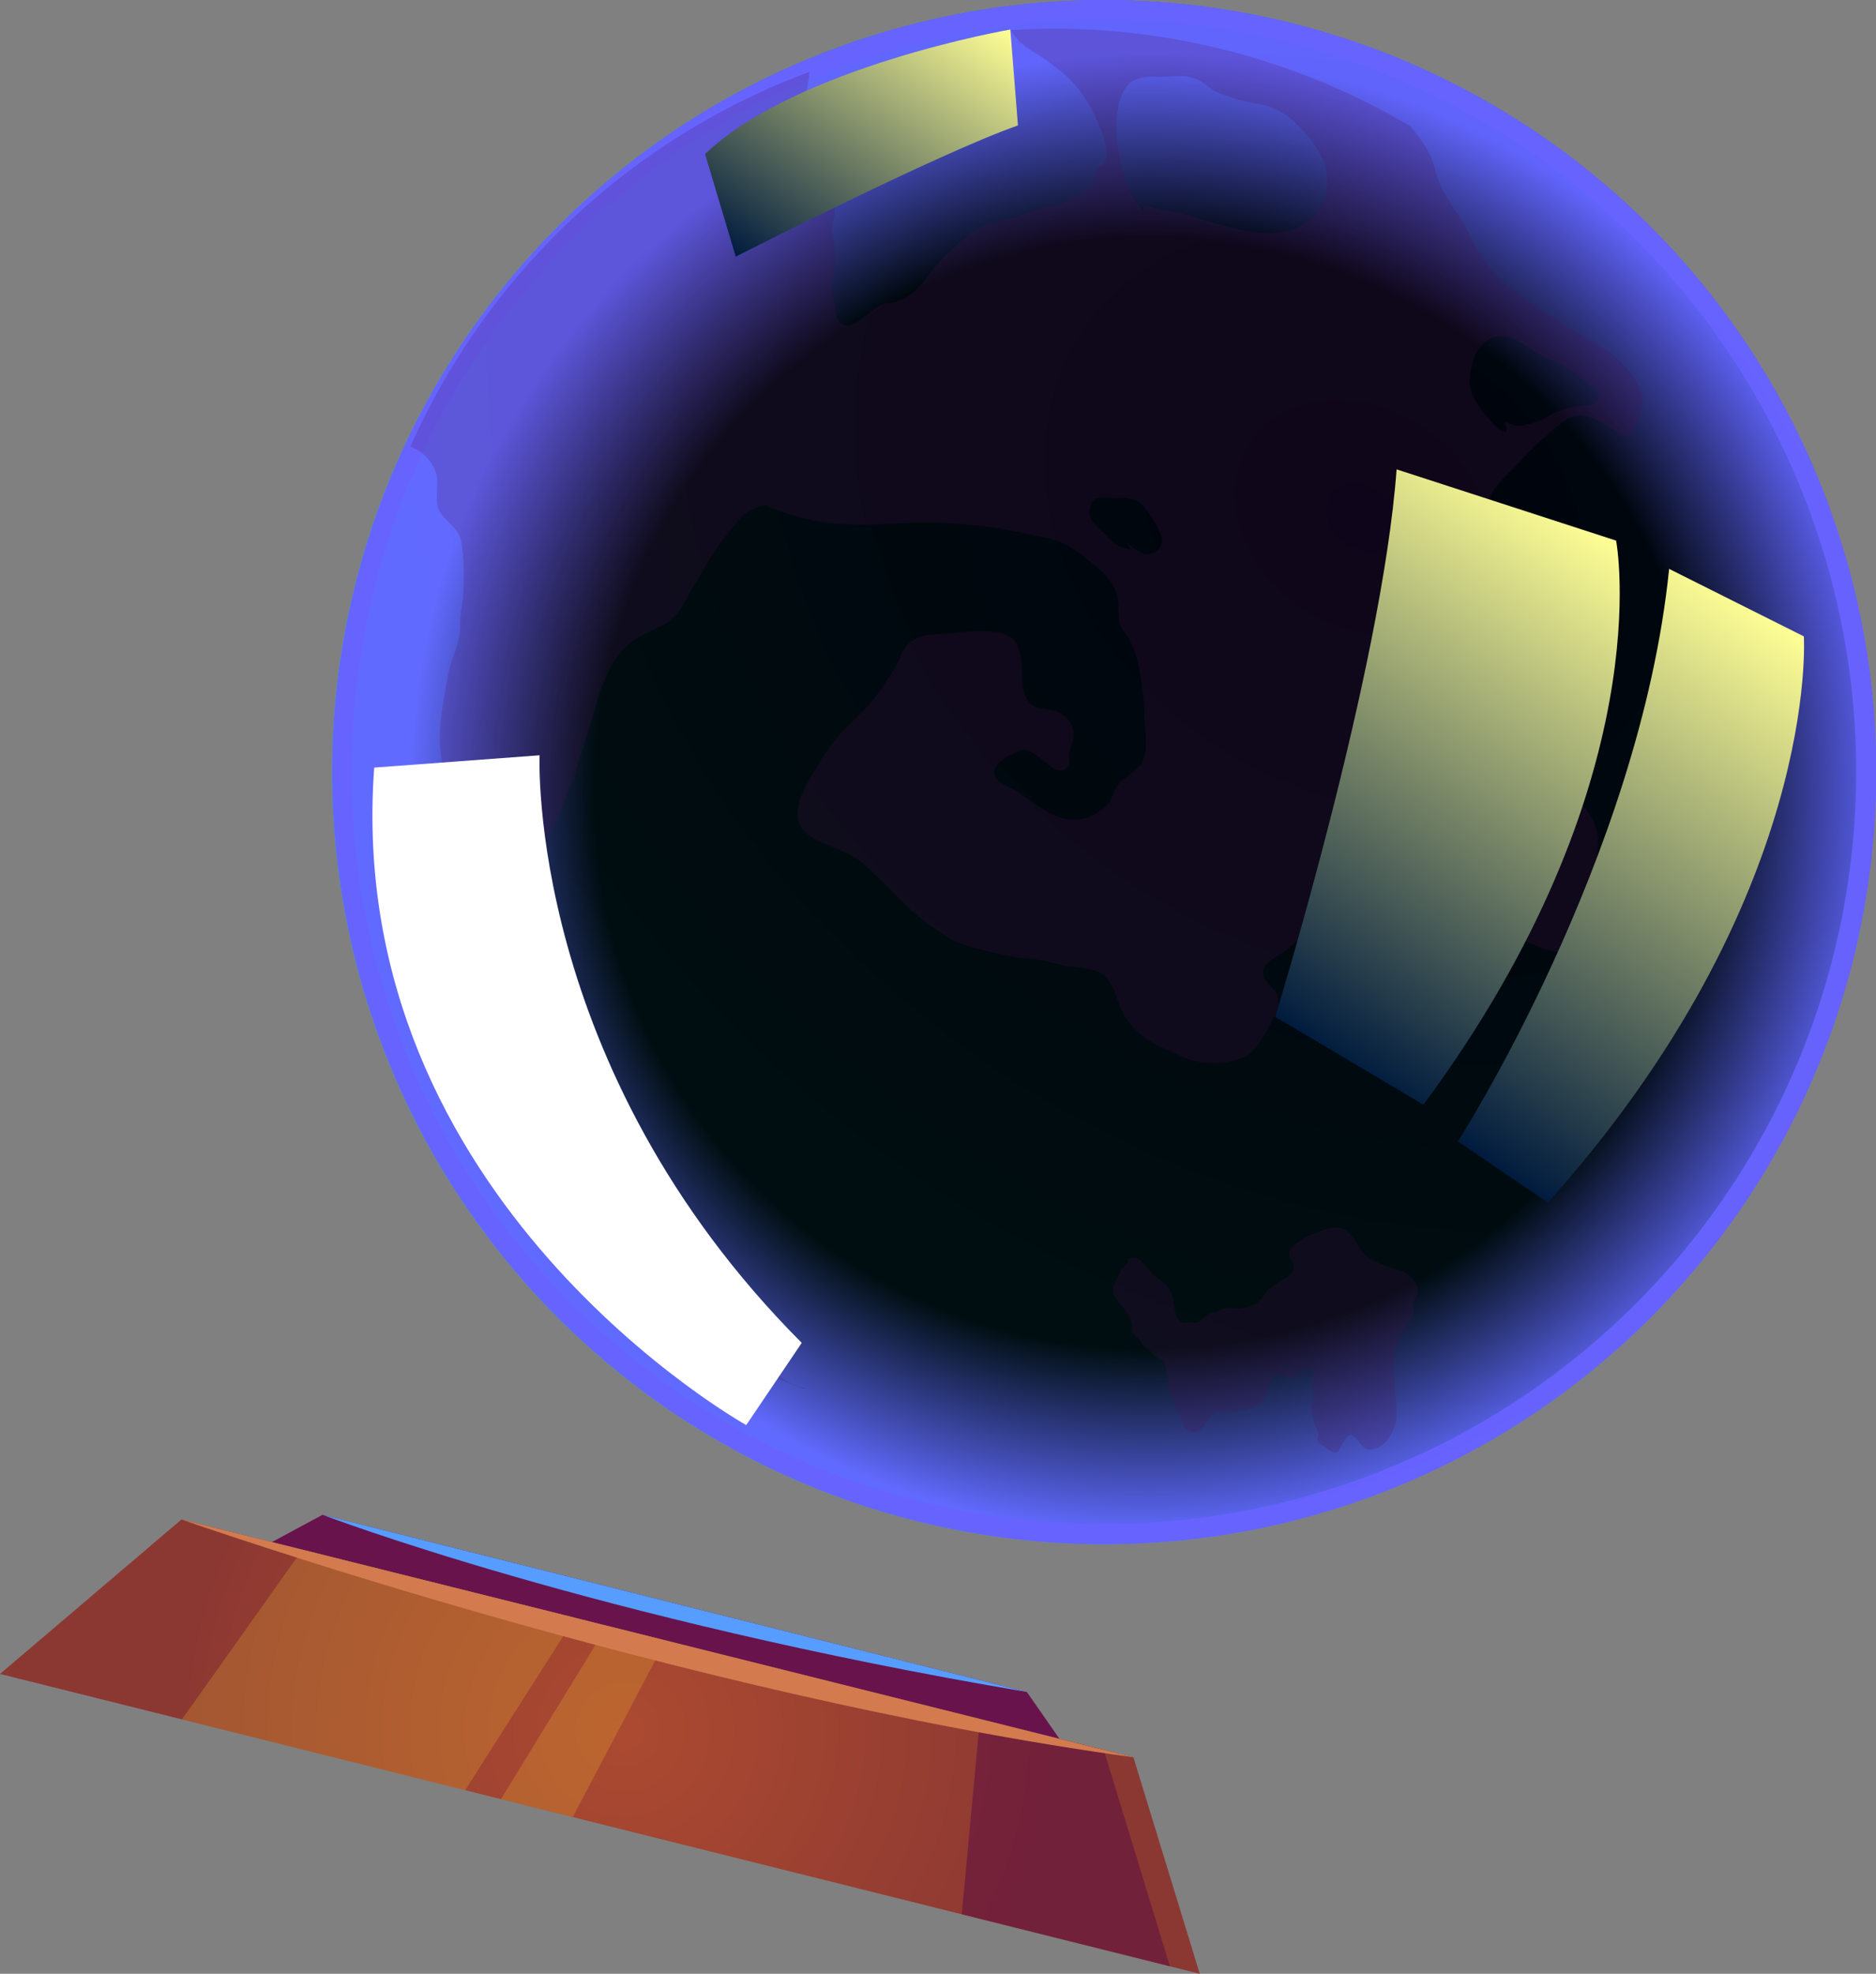 <svg xmlns="http://www.w3.org/2000/svg" xmlns:xlink="http://www.w3.org/1999/xlink" viewBox="0 0 164.59 173.13"><rect x="0" y="0" width="164.59" height="173.13" fill="#808080" stroke="none"/><defs><style>.cls-1{isolation:isolate;}.cls-2{fill:url(#Áåçûìÿííûé_ãðàäèåíò_114);}.cls-13,.cls-14,.cls-16,.cls-3,.cls-4{mix-blend-mode:screen;}.cls-3,.cls-4{opacity:0.93;}.cls-3{fill:url(#Áåçûìÿííûé_ãðàäèåíò_560);}.cls-5{fill:url(#Áåçûìÿííûé_ãðàäèåíò_283);}.cls-10,.cls-11,.cls-12,.cls-13,.cls-14,.cls-15,.cls-16,.cls-6,.cls-7,.cls-8,.cls-9{fill-rule:evenodd;}.cls-6{fill:url(#Áåçûìÿííûé_ãðàäèåíò_546);}.cls-7{fill:#68134c;}.cls-8{fill:#ffd62f;}.cls-12,.cls-8{opacity:0.2;}.cls-9{fill:#590a43;opacity:0.5;}.cls-10{fill:#d37b4f;}.cls-11{fill:#569dff;}.cls-12{fill:#4d1154;mix-blend-mode:multiply;}.cls-13{fill:url(#Áåçûìÿííûé_ãðàäèåíò_568);}.cls-14{fill:url(#Áåçûìÿííûé_ãðàäèåíò_568-2);}.cls-15{fill:#fff;mix-blend-mode:soft-light;}.cls-16{fill:url(#Áåçûìÿííûé_ãðàäèåíò_568-3);}</style><radialGradient id="Áåçûìÿííûé_ãðàäèåíò_114" cx="-312.46" cy="3272.24" r="94.55" gradientTransform="matrix(0.19, 0.98, -0.79, 0.15, 2773.11, -116.63)" gradientUnits="userSpaceOnUse"><stop offset="0" stop-color="#002cac"/><stop offset="1" stop-color="#00c7ef"/></radialGradient><radialGradient id="Áåçûìÿííûé_ãðàäèåíò_560" cx="-318.95" cy="1048.89" r="67.72" gradientTransform="matrix(0.19, 0.98, -0.98, 0.19, 1186.84, 185.18)" gradientUnits="userSpaceOnUse"><stop offset="0.72"/><stop offset="0.96" stop-color="#6863ff"/></radialGradient><radialGradient id="Áåçûìÿííûé_ãðàäèåíò_283" cx="-318.95" cy="1048.89" r="67.72" gradientTransform="translate(950.65 -619.95) rotate(34.24)" gradientUnits="userSpaceOnUse"><stop offset="0.53"/><stop offset="0.96" stop-color="#6863ff"/></radialGradient><radialGradient id="Áåçûìÿííûé_ãðàäèåíò_546" cx="-274.49" cy="905.89" r="38.83" gradientTransform="translate(540.5 -660.65) rotate(14.02)" gradientUnits="userSpaceOnUse"><stop offset="0" stop-color="#ac4a31"/><stop offset="1" stop-color="#8c3832"/></radialGradient><linearGradient id="Áåçûìÿííûé_ãðàäèåíò_568" x1="-295.98" y1="1058.21" x2="-295.98" y2="1006.83" gradientTransform="translate(950.65 -619.95) rotate(34.24)" gradientUnits="userSpaceOnUse"><stop offset="0" stop-color="#001b3e"/><stop offset="1" stop-color="#ffff95"/></linearGradient><linearGradient id="Áåçûìÿííûé_ãðàäèåíò_568-2" x1="-276.27" y1="1058.21" x2="-276.27" y2="1004.51" xlink:href="#Áåçûìÿííûé_ãðàäèåíò_568"/><linearGradient id="Áåçûìÿííûé_ãðàäèåíò_568-3" x1="-367.75" y1="1029.69" x2="-367.75" y2="999.68" xlink:href="#Áåçûìÿííûé_ãðàäèåíò_568"/></defs><g class="cls-1"><g id="Calque_2" data-name="Calque 2"><g id="game"><circle class="cls-2" cx="96.86" cy="67.72" r="67.72" transform="translate(-19.52 88.33) rotate(-45)"/><circle class="cls-3" cx="96.86" cy="67.72" r="67.72" transform="translate(-19.52 88.33) rotate(-45)"/><g class="cls-4"><path class="cls-5" d="M134,13.13A66,66,0,1,1,42.27,30.57,66.1,66.1,0,0,1,134,13.13Zm1-1.39a67.72,67.72,0,1,0,17.89,94.08A67.72,67.72,0,0,0,135,11.74Z"/></g><polygon class="cls-6" points="0 146.83 15.92 133.28 99.44 154.14 105.26 173.13 0 146.83"/><polygon class="cls-7" points="28.3 132.87 23.86 135.26 92.95 152.52 90.09 148.41 28.3 132.87"/><polygon class="cls-8" points="15.96 150.82 26.53 135.93 50.44 141.9 40.81 157.03 15.96 150.82"/><polygon class="cls-8" points="43.95 157.81 53.27 142.61 58.41 143.89 50.25 159.38 43.95 157.81"/><polygon class="cls-9" points="85.98 150.78 84.38 167.91 102.64 172.47 96.84 153.49 85.98 150.78"/><path class="cls-10" d="M15.92,133.28s43.7,15.4,83.52,20.86Z"/><path class="cls-11" d="M28.3,132.87S52.09,142,90.09,148.41Z"/><path class="cls-12" d="M123.76,11.09c.11.13.22.25.31.37a13.61,13.61,0,0,1,1.45,2.24c.32.68.39,1.41.64,2a15.79,15.79,0,0,0,1.76,3.12c.82,1.19,1.29,2.49,2.08,3.69,2.09,3.14,5.76,4.9,8.83,6.92a18.4,18.4,0,0,0,2,1.21,4.88,4.88,0,0,1,1.3,1.05,6.22,6.22,0,0,1,2,3.27,4.27,4.27,0,0,1-.59,2.21c-.38,1-.53,1.39-1.46.84-1.62-1-3.33-2.45-5.14-.86a31.53,31.53,0,0,0-3.36,3.07c-1.1,1.29-2.81,2.46-3.18,4.25-.27,1.33.74,2.57,1.24,3.77a13.22,13.22,0,0,1,1.19,3.27,10.59,10.59,0,0,1-.29,2.56c-.16,1.36.14,2.86,1.46,3.46.49.23.63.07,1,.56a5.4,5.4,0,0,1,.65,1.77c.41,1.61.32,3.35.75,4.94A27.51,27.51,0,0,0,137.68,68a14.35,14.35,0,0,0,.68,2.07c.21.33.6.66.84,1a4.39,4.39,0,0,1,1,3,20.32,20.32,0,0,1-1.73,8.1c-.72,1.49-1.54,1.51-2.94,1.07-1.19-.37-2.72-1.36-4-1-1.07.27-1.9,1.15-2.9,1.54a3.79,3.79,0,0,1-3,.36c-1.73-.7-3.1-2.24-4.73-3.13-1.84-1-4.91-1.46-6.2.51a8.62,8.62,0,0,1-2.47,2.22c-.63.45-1.62.92-1.37,1.87.17.63,1,1.13,1.23,1.73a2.2,2.2,0,0,1-.36,1.93A13.58,13.58,0,0,1,110,92.11c-1.42,1.38-4.49,1.38-6.19.62-2-.91-4.15-1.7-5.24-3.78-.7-1.32-.76-3-2.26-3.73a9.8,9.8,0,0,0-2.77-.46,20.8,20.8,0,0,0-2.78-.62A15.68,15.68,0,0,1,88,83.73a33.49,33.49,0,0,1-3.84-1,20,20,0,0,1-3.73-2.48,30.83,30.83,0,0,1-2.67-2.57c-1.09-.95-2-2.18-3.32-2.79-1-.46-2.06-.8-3-1.31-2.74-1.45-1.05-4.26.18-6.21a17,17,0,0,1,2.75-3.7,19.12,19.12,0,0,0,2.58-2.74,26.27,26.27,0,0,0,2-3.15,3.75,3.75,0,0,1,.71-1.28,3.42,3.42,0,0,1,2.24-.84c1.81-.1,4.14-.51,5.91-.14,1.93.39,1.81,2.54,1.89,4.06,0,.86.22,1.95,1,2.35s1.61.2,2.42.69a2.08,2.08,0,0,1,1,2.34,11.81,11.81,0,0,0-.34,1.2c0,.43.19.8-.17,1.17-.72.77-1.79-.44-2.41-.89-1.09-.8-1.33-.87-2.53-.24-.69.38-1.76,1-1.36,1.94.29.64,1.73,1.07,2.25,1.47,2.23,1.69,4.47,3.42,7.17,1.37.84-.64.75-1.21,1.27-2s1.63-1.21,2.16-2.1c.68-1.17.26-2.93.23-4.25a24,24,0,0,0-.63-4.84,7.39,7.39,0,0,0-1.28-2.59c-.55-.88-.2-1.9-.45-2.88-.46-1.78-1.81-2.52-3.11-3.65A8,8,0,0,0,90.91,47a43.06,43.06,0,0,0-10.3-1.17c-3,.11-6,.43-8.94-.12a24.33,24.33,0,0,1-4-1.16c-.42-.17-.29-.33-.85-.21a7.31,7.31,0,0,0-1.59.83,19.48,19.48,0,0,0-2,2.46,17.07,17.07,0,0,0-1.49,2.33c-.72,1.13-1.34,2.26-2,3.41-1.1,1.85-3.53,1.89-5,3.53-2.05,2.32-2.36,5-3.32,7.8a59.32,59.32,0,0,1-2.35,6.72c-.63,1.35-1.5,2.4-2,3.83a44.43,44.43,0,0,0-1.27,5.57,12.51,12.51,0,0,0-.28,4.48A18.2,18.2,0,0,1,46,88c.06,1.84.08,3.7.17,5.55a8.48,8.48,0,0,0,.92,2.73c.37.93.84,1.84,1.22,2.78,1,2.43,1.57,5.92,3.86,7.52.66.47,1.45.79,2.09,1.3a12.1,12.1,0,0,1,1.26,1.52,11.35,11.35,0,0,1,1,1.22,7.74,7.74,0,0,0,1.68,1.7,7.57,7.57,0,0,1,1.37,1.7c.19.31.37.94.65,1.17s.54.12,1,.18.9.28,1.4.38A5.67,5.67,0,0,1,66.33,118a8.89,8.89,0,0,0,1.12,1.78,5.81,5.81,0,0,0,3.22,2l-.11.06a61.81,61.81,0,0,1-32.24-28c.18-.44.35-.87.54-1.28a7.77,7.77,0,0,0,.46-3.79,29.89,29.89,0,0,1,.34-5.34,25.51,25.51,0,0,0,.16-4.71c-.09-2,.3-3.94.22-6a27.17,27.17,0,0,0-1.17-5.48c-.67-2.63,0-5.47.45-8.11.21-1.19.83-2.31,1-3.51.08-.73,0-1.44.16-2.18a19.51,19.51,0,0,0,0-5.86c-.21-1.21-1.17-1.67-1.8-2.56s-.2-2.23-.35-3.28A3.69,3.69,0,0,0,36,39.18a61.88,61.88,0,0,1,35-32.87c0,1.72-1.28,4.33-1.17,5.32a17.89,17.89,0,0,1,.45,1.75,7.36,7.36,0,0,1-.27,1.69c-.15.89-.31,2,.54,2.46s2.43-.44,2.68.86c.11.65-.37,1.27-.21,2a7.79,7.79,0,0,1,.27,1.74,19.81,19.81,0,0,1-.33,3,3.38,3.38,0,0,0,.26,1.4,8.62,8.62,0,0,0,.27,1.51c.66,1.16,1.83.09,2.53-.4a9.5,9.5,0,0,1,1.16-.84c.46-.25.7-.15,1.17-.26a5.27,5.27,0,0,0,2.88-2.09A19.31,19.31,0,0,1,85,20.61a4.62,4.62,0,0,1,1.81-1c.57-.12,1.14-.26,1.72-.4a12.17,12.17,0,0,0,1.93-.65c.88-.35,1.83-.39,2.72-.7a6.51,6.51,0,0,0,2.72-1.91c.19-.35.13-.77.38-1.12s.6-.41.75-.84c.36-1-.52-2.7-.85-3.55a11.34,11.34,0,0,0-2.47-3.64,23.54,23.54,0,0,0-3.44-2.5,5.25,5.25,0,0,1-1.6-1.67c.61,0,1.24-.07,1.86-.08A61.33,61.33,0,0,1,123.76,11.09ZM96.13,43.74c-.41.16-.61,1-.54,1.39.14.79,1.07,1.37,1.58,1.95a3.09,3.09,0,0,0,2.06,1.11l-.41-.57c.82.55,1.61,1.45,2.65.72a1.16,1.16,0,0,0,.3-1.59,7.18,7.18,0,0,0-1.84-2.69,2.88,2.88,0,0,0-2-.35A7.06,7.06,0,0,0,96.13,43.74Zm34.52-14a3.48,3.48,0,0,0-1.38,1.8,6.57,6.57,0,0,0-.33,2c0,1.33,1.11,2.52,1.91,3.46.45.55,1.78,1.72,1.17,0a3.08,3.08,0,0,0,1.42.36,6.94,6.94,0,0,0,1.09-.27c.79-.22,1.43-.71,2.19-1a9.74,9.74,0,0,1,1.91-.49c.56-.06,1.06.09,1.44-.43a.67.67,0,0,0,0-.89c-.2-.33-.76-.59-1.07-.86s-.71-.57-1.08-.84c-1.05-.81-2.39-1.17-3.5-1.89a7,7,0,0,0-1.8-1A2.52,2.52,0,0,0,130.65,29.69ZM99.41,7.07c-1.07.66-1.35,2.32-1.47,3.47a15.12,15.12,0,0,0,.87,5.39,4.3,4.3,0,0,0,.89,1.74c.48.58.76,1.36.6.34a25.78,25.78,0,0,0,2.87.63c1.21.2,2.39.69,3.59,1,2,.52,4.36,1.18,6.4.57a4.54,4.54,0,0,0,3.11-2.85,5.59,5.59,0,0,0-.09-3.09,9.48,9.48,0,0,0-2.07-3,6.42,6.42,0,0,0-3-2c-.84-.23-1.73-.28-2.55-.56-.42-.15-.8-.29-1.23-.4a5.27,5.27,0,0,1-1.41-.78,3.71,3.71,0,0,0-2-.86c-.78,0-1.56.06-2.34.08A3.92,3.92,0,0,0,99.41,7.07Z"/><path class="cls-12" d="M102.86,122.52a1.82,1.82,0,0,1-.31-.7c0-.23-.07-.49-.1-.73a7.76,7.76,0,0,0-.22-1.35c-.14-.4-.43-.46-.73-.69s-.34-.31-.51-.46a2.2,2.2,0,0,0-.27-.26,1.92,1.92,0,0,1-.38-.25c-.22-.22-.31-.53-.54-.75a1.72,1.72,0,0,1-.49-.55,1.77,1.77,0,0,1,0-.56,2.27,2.27,0,0,0-.21-.67c-.32-.76-1-1.22-1.36-1.93s.33-1.43.54-2c0-.1,0-.21.07-.3a1.61,1.61,0,0,1,.3-.21,1,1,0,0,0,.34-.47c0-.11-.07-.1.06-.23a.68.68,0,0,1,.4-.1,1,1,0,0,1,.74.39l.66.69a6.19,6.19,0,0,0,.58.67c.23.19.5.29.73.48a2.64,2.64,0,0,1,.78,1.66c.15.62.1,1.43.75,1.77.26.14.33,0,.58,0a2.77,2.77,0,0,0,.86,0,2,2,0,0,0,.42-.32,6.61,6.61,0,0,1,.58-.47c.24-.15.4,0,.65-.09s.09-.07.22-.14a.88.88,0,0,1,.4-.15,2.6,2.6,0,0,1,.88-.06,1.85,1.85,0,0,0,.74,0,6.13,6.13,0,0,0,.92-.29,2.1,2.1,0,0,0,.81-.57,3.58,3.58,0,0,0,.25-.42,3.5,3.5,0,0,1,1.07-.91c.55-.4,1.68-.83,1.41-1.7-.09-.26-.34-.42-.37-.7-.08-.6.48-1,.9-1.27a7.39,7.39,0,0,1,2.38-1.06,1.85,1.85,0,0,1,1.51,0c1,.54,1.2,1.74,2.05,2.43a11.28,11.28,0,0,0,3,1.23,2.42,2.42,0,0,1,1.28,1.09,2.18,2.18,0,0,1,.16.62c0,.44-.21.59-.36,1a1.08,1.08,0,0,0,0,.64c.11.63-.56,1.31-.85,1.81a5.41,5.41,0,0,0-.85,2.47,25.88,25.88,0,0,0,.07,3,15.69,15.69,0,0,1,.11,2.27,3.88,3.88,0,0,1-.51,1.5,2.19,2.19,0,0,1-1.6,1.23c-.7.11-.84-.26-1.26-.74-.14-.15-.39-.5-.63-.51s-.59.55-.75.81-.32.77-.67.73-.67-.38-.88-.51-.5-.22-.58-.46,0-.37.05-.56a1.63,1.63,0,0,0-.32-.81,2.49,2.49,0,0,1-.13-.67,3.19,3.19,0,0,1-.2-.85c0-.49.35-.79.22-1.31a2.59,2.59,0,0,1-.13-.55,2.05,2.05,0,0,1,.09-.43c.07-.35.14-.89-.2-1.14s-.86.08-1.1.32-.47.59-.81.5-.43-.38-.76-.36c-1,.07-1.06,1.43-1.5,2.12-.66,1-1.88,1.07-3,1.15-.11,0-.21.06-.31.06s-.23-.07-.39-.1a.92.92,0,0,0-.61.22,1.61,1.61,0,0,0-.57.5,7.61,7.61,0,0,1-.5.83,1,1,0,0,1-1.5-.11c-.26-.27-.27-.78-.47-1.11a5.29,5.29,0,0,1-.44-.77c-.06-.16-.06-.35-.11-.52S102.67,122.36,102.86,122.52Z"/><path class="cls-13" d="M122.53,41.17l19.26,6.25s4.05,21.19-16.91,49.48l-13-7.71S121.23,58.83,122.53,41.17Z"/><path class="cls-14" d="M146.44,49.9l11.82,5.92s1.49,22.93-22.46,49.67l-7.89-5.37S143.86,75.29,146.44,49.9Z"/><path class="cls-15" d="M32.83,67.33l14.51-1.08s-1.17,27.3,23,51.54L65.47,125S30.05,105.29,32.83,67.33Z"/><path class="cls-16" d="M61.86,13.51l2.69,9S82.3,13.46,89.31,11l-.67-8.41S69.92,5.83,61.86,13.51Z"/></g></g></g></svg>